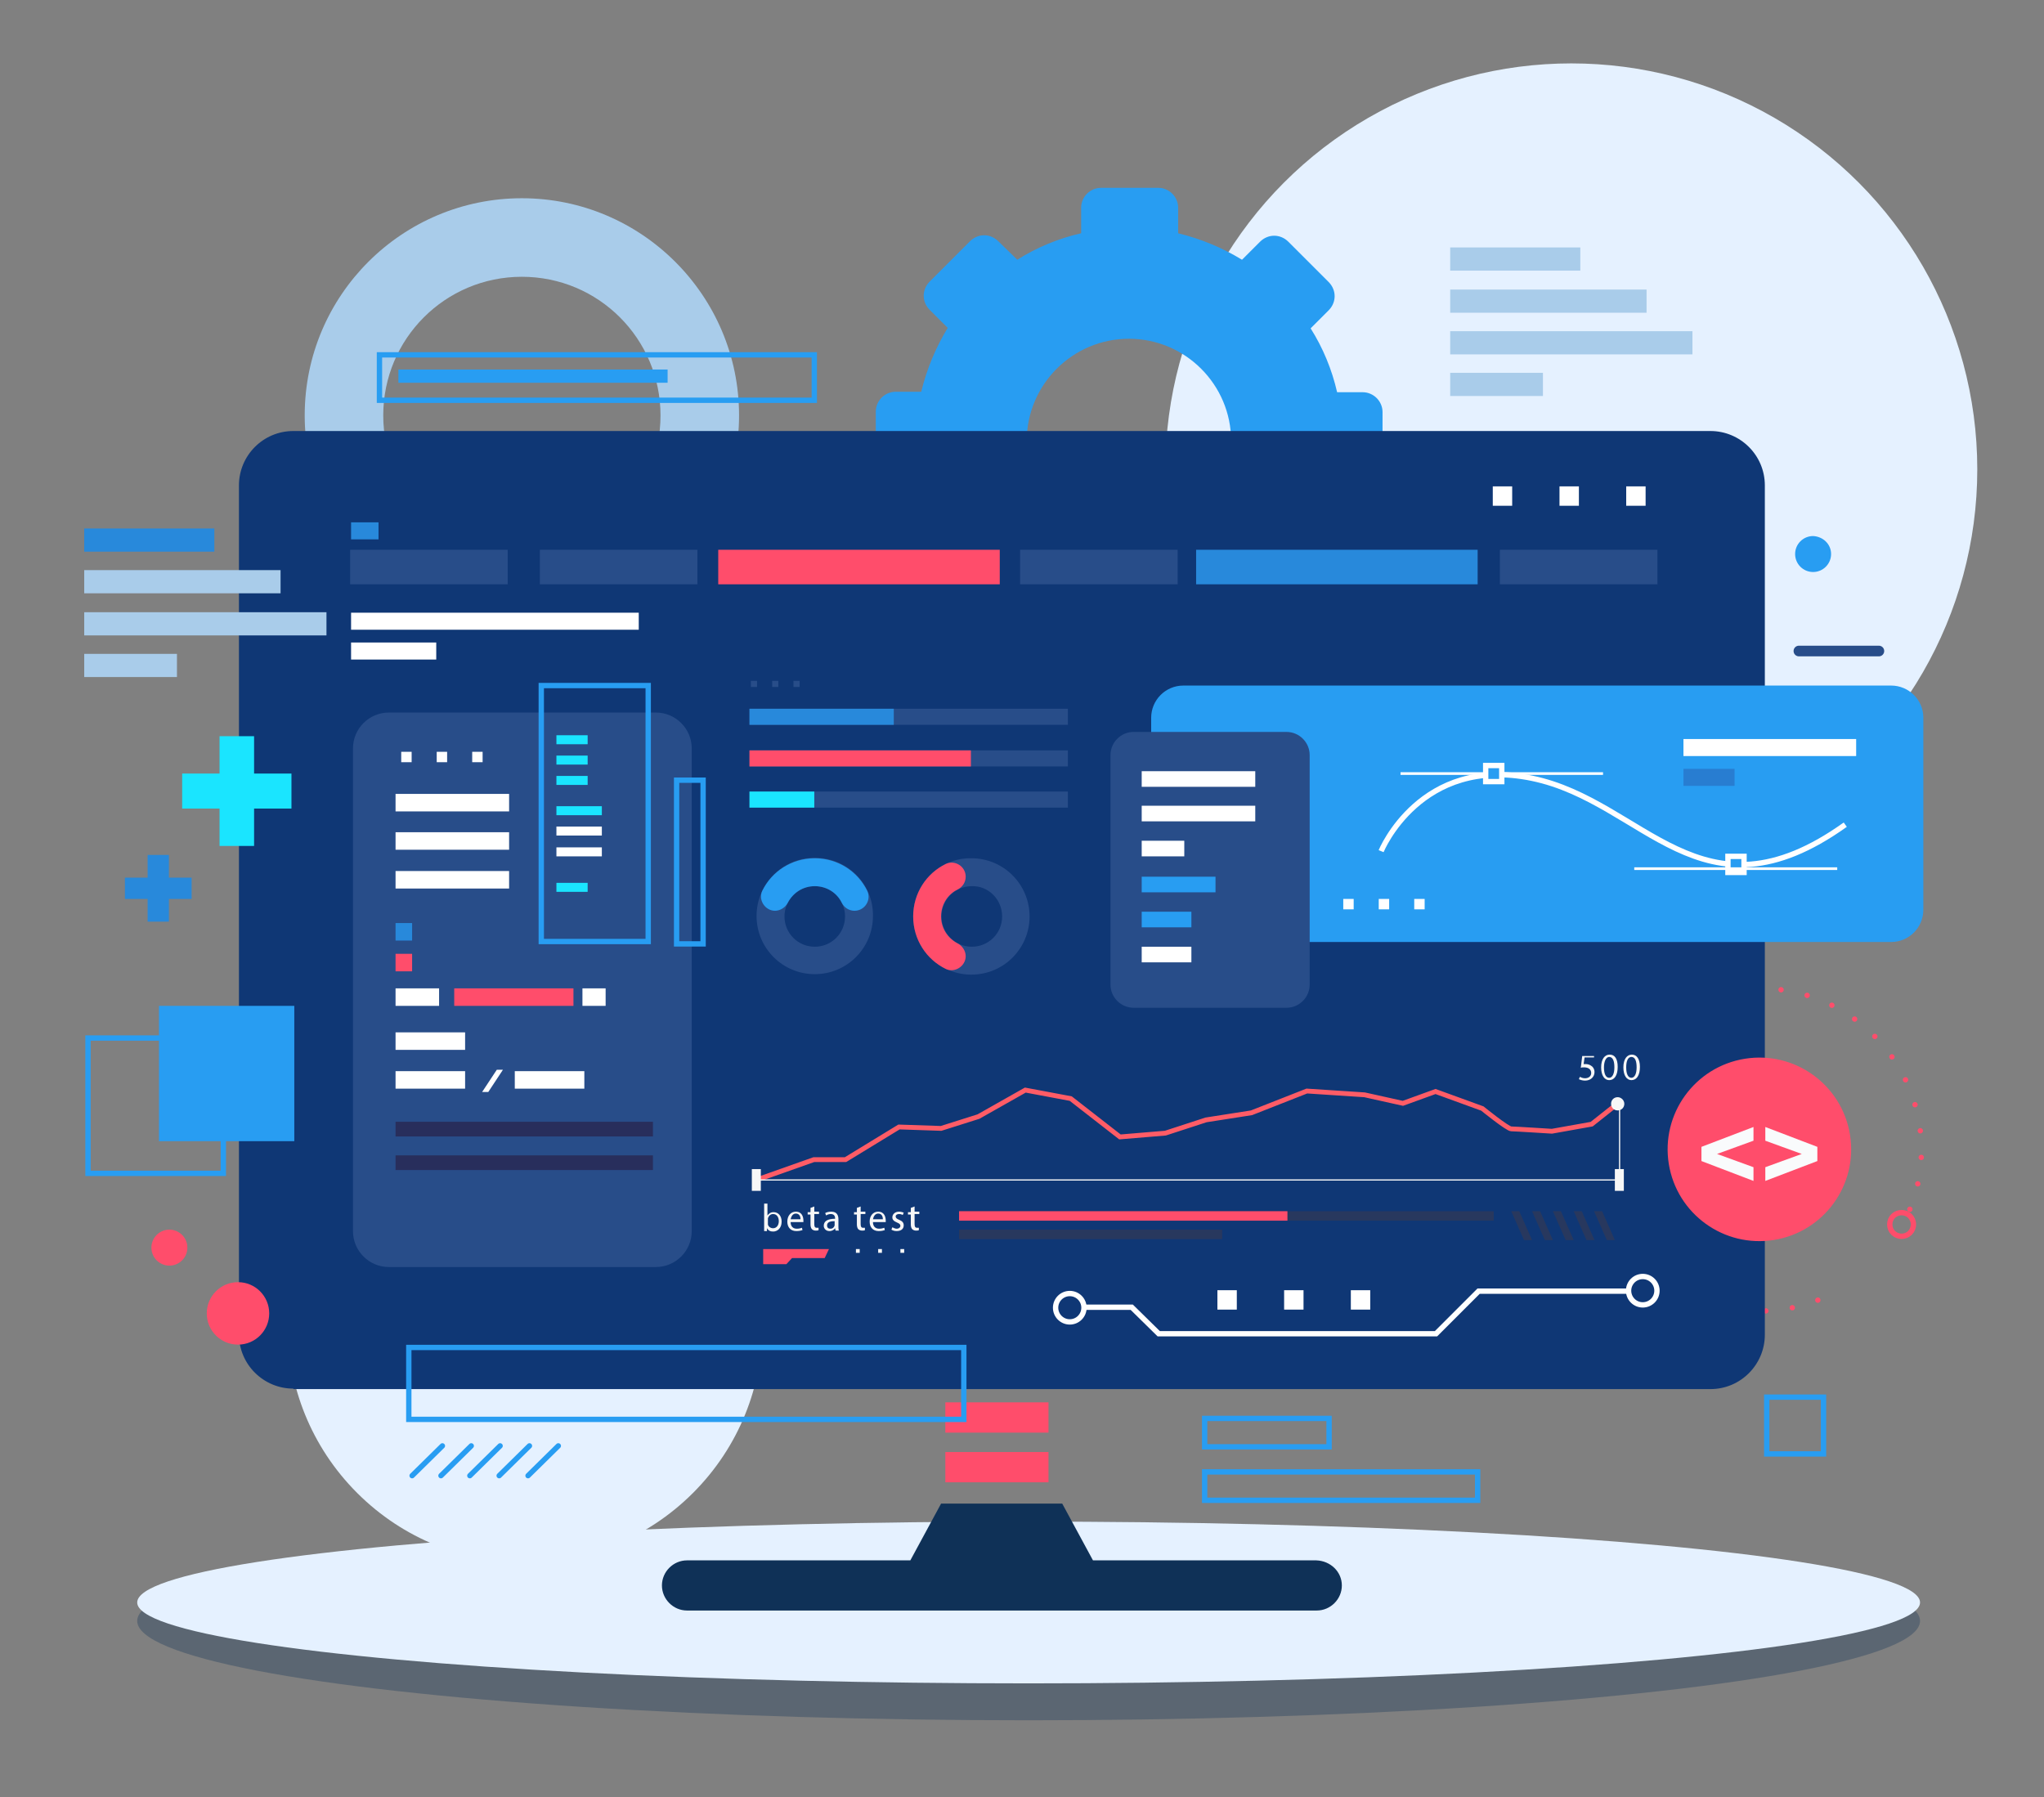 <?xml version="1.0" encoding="utf-8"?>
<!-- Generator: Adobe Illustrator 23.0.5, SVG Export Plug-In . SVG Version: 6.00 Build 0)  -->
<svg version="1.1" xmlns="http://www.w3.org/2000/svg" xmlns:xlink="http://www.w3.org/1999/xlink" x="0px" y="0px"
	 viewBox="0 0 432 379.9" style="enable-background:new 0 0 432 379.9;" xml:space="preserve">
<rect x="0" y="0" width="432" height="379.9" fill="#808080" stroke="none"/>
<style type="text/css">
	.st0{opacity:0.32;fill:#0F3157;}
	.st1{fill:#E5F1FF;}
	.st2{fill:#A9CCEA;}
	.st3{fill:#0F3157;}
	.st4{fill:#FF4D6B;}
	
		.st5{fill:none;stroke:#FF4D6B;stroke-width:1.128;stroke-linecap:round;stroke-linejoin:round;stroke-miterlimit:10;stroke-dasharray:0,5.638;}
	.st6{fill:#289DF2;}
	.st7{fill:#0F3775;}
	.st8{fill:#284D89;}
	.st9{fill:#2889DB;}
	.st10{fill:#FFFFFF;}
	.st11{fill:#282E5C;}
	.st12{fill:none;stroke:#FFFFFF;stroke-width:1.128;stroke-miterlimit:10;}
	.st13{fill:#289DF2;stroke:#FFFFFF;stroke-width:1.128;stroke-miterlimit:10;}
	.st14{fill:#289DF2;stroke:#FFFFFF;stroke-width:0.564;stroke-miterlimit:10;}
	.st15{fill:none;stroke:#284D89;stroke-width:2.255;stroke-linecap:round;stroke-linejoin:round;stroke-miterlimit:10;}
	.st16{fill:none;stroke:#FF5C66;stroke-width:1.015;stroke-miterlimit:10;}
	.st17{fill:none;stroke:#F7F7F7;stroke-width:0.254;stroke-miterlimit:10;}
	.st18{fill:#F7F7F7;}
	.st19{fill:none;stroke:#F7F7F7;stroke-width:0.508;stroke-miterlimit:10;}
	.st20{fill:#28385E;}
	.st21{fill:none;stroke:#289DF2;stroke-width:1.128;stroke-miterlimit:10;}
	.st22{fill:#F9FBFC;}
	.st23{fill:none;stroke:#FF4D6B;stroke-width:1.128;stroke-miterlimit:10;}
	.st24{fill:#1AE5FF;}
	.st25{fill:#287DD1;}
	.st26{fill:none;stroke:#289DF2;stroke-width:1.128;stroke-linecap:round;stroke-linejoin:round;stroke-miterlimit:10;}
</style>
<g id="BACKGROUND">
</g>
<g id="OBJECTS">
	<ellipse class="st0" cx="217.4" cy="342.6" rx="188.4" ry="21"/>
	<ellipse class="st1" cx="217.4" cy="338.7" rx="188.4" ry="17.1"/>
	<g>
		<circle class="st1" cx="332.1" cy="99.2" r="85.8"/>
		
			<ellipse transform="matrix(0.707 -0.707 0.707 0.707 -165.533 160.505)" class="st1" cx="111" cy="280.1" rx="50.2" ry="50.2"/>
		<g>
			<path class="st2" d="M110.3,41.9c-25.3,0-45.9,20.5-45.9,45.9c0,25.3,20.5,45.9,45.9,45.9c25.3,0,45.9-20.5,45.9-45.9
				C156.2,62.5,135.6,41.9,110.3,41.9z M110.3,117.1C94.1,117.1,81,104,81,87.8s13.1-29.3,29.3-29.3c16.2,0,29.3,13.1,29.3,29.3
				S126.5,117.1,110.3,117.1z"/>
			<path class="st3" d="M283.6,335.1c0,2.9-2.4,5.3-5.3,5.3H145.2c-2.9,0-5.3-2.4-5.3-5.3c0-2.9,2.4-5.3,5.3-5.3h47.2l6.5-12h11.3h3
				h11.3l6.5,12h47.2C281.2,329.9,283.6,332.2,283.6,335.1z"/>
			<rect x="199.8" y="306.9" class="st4" width="21.8" height="6.4"/>
			<rect x="199.8" y="296.4" class="st4" width="21.8" height="6.4"/>
			<path class="st5" d="M384.2,274.8c-3.8,1.5-7.9,2.3-12.2,2.3c-18.8,0-34.1-15.3-34.1-34.1s15.3-34.1,34.1-34.1
				c18.8,0,34.1,15.3,34.1,34.1c0,5-1.1,9.8-3.1,14.1"/>
			<path class="st6" d="M288,82.9h-5.4c-1.1-4.8-3-9.4-5.6-13.5l3.8-3.8c1.7-1.7,1.7-4.3,0-6l-8.5-8.5c-1.7-1.7-4.3-1.7-6,0
				l-3.8,3.8c-4.1-2.5-8.6-4.4-13.5-5.6v-5.4c0-2.3-1.9-4.2-4.2-4.2h-12.1c-2.3,0-4.2,1.9-4.2,4.2v5.4c-4.8,1.1-9.4,3-13.5,5.6
				L211,51c-1.7-1.7-4.3-1.7-6,0l-8.5,8.5c-1.7,1.7-1.7,4.3,0,6l3.8,3.8c-2.5,4.1-4.4,8.6-5.6,13.5h-5.4c-2.3,0-4.2,1.9-4.2,4.2
				v12.1c0,2.3,1.9,4.2,4.2,4.2h5.4c1.1,4.8,3,9.4,5.6,13.5l-3.8,3.8c-1.7,1.7-1.7,4.3,0,6l8.5,8.5c1.7,1.7,4.3,1.7,6,0l3.8-3.8
				c4.1,2.5,8.6,4.4,13.5,5.6v5.4c0,2.3,1.9,4.2,4.2,4.2h12.1c2.3,0,4.2-1.9,4.2-4.2v-5.4c4.8-1.1,9.4-3,13.5-5.6l3.8,3.8
				c1.7,1.7,4.3,1.7,6,0l8.5-8.5c1.7-1.7,1.7-4.3,0-6L277,117c2.5-4.1,4.4-8.6,5.6-13.5h5.4c2.3,0,4.2-1.9,4.2-4.2V87.1
				C292.2,84.8,290.3,82.9,288,82.9z M238.6,114.8c-11.9,0-21.6-9.7-21.6-21.6c0-11.9,9.7-21.6,21.6-21.6c11.9,0,21.6,9.7,21.6,21.6
				C260.2,105.1,250.6,114.8,238.6,114.8z"/>
			<path class="st7" d="M62,293.5c-6.3,0-11.5-5.1-11.5-11.5V102.6c0-6.3,5.1-11.5,11.5-11.5h299.5c6.3,0,11.5,5.1,11.5,11.5v179.5
				c0,6.3-5.1,11.5-11.5,11.5H62z"/>
			<rect x="74" y="116.2" class="st8" width="33.3" height="7.3"/>
			<rect x="114.1" y="116.2" class="st8" width="33.3" height="7.3"/>
			<rect x="215.6" y="116.2" class="st8" width="33.3" height="7.3"/>
			<rect x="317" y="116.2" class="st8" width="33.3" height="7.3"/>
			<rect x="151.8" y="116.2" class="st4" width="59.5" height="7.3"/>
			<rect x="252.8" y="116.2" class="st9" width="59.5" height="7.3"/>
			<rect x="74.2" y="110.4" class="st9" width="5.8" height="3.6"/>
			<g>
				<rect x="74.2" y="129.5" class="st10" width="60.8" height="3.6"/>
				<rect x="74.2" y="135.8" class="st10" width="18" height="3.6"/>
			</g>
			<path class="st8" d="M138.6,267.8H82.2c-4.2,0-7.6-3.4-7.6-7.6v-102c0-4.2,3.4-7.6,7.6-7.6h56.4c4.2,0,7.6,3.4,7.6,7.6v102
				C146.2,264.4,142.8,267.8,138.6,267.8z"/>
			<g>
				<rect x="83.6" y="167.8" class="st10" width="24" height="3.7"/>
				<rect x="83.6" y="175.9" class="st10" width="24" height="3.7"/>
				<rect x="83.6" y="184.1" class="st10" width="24" height="3.7"/>
			</g>
			<rect x="83.6" y="218.2" class="st10" width="14.7" height="3.7"/>
			<rect x="83.6" y="226.4" class="st10" width="14.7" height="3.7"/>
			<rect x="108.8" y="226.4" class="st10" width="14.7" height="3.7"/>
			<rect x="83.6" y="208.9" class="st10" width="9.2" height="3.7"/>
			<rect x="123.1" y="208.9" class="st10" width="4.9" height="3.7"/>
			<rect x="96" y="208.9" class="st4" width="25.2" height="3.7"/>
			<rect x="83.6" y="195.1" class="st9" width="3.5" height="3.7"/>
			<rect x="83.6" y="201.6" class="st4" width="3.5" height="3.7"/>
			<polygon class="st10" points="103.2,230.8 101.9,230.8 105,226.1 106.3,226.1 			"/>
			<rect x="83.6" y="237.1" class="st11" width="54.4" height="3.1"/>
			<rect x="83.6" y="244.2" class="st11" width="54.4" height="3.1"/>
			<path class="st6" d="M399.7,199.1H250.1c-3.7,0-6.8-3-6.8-6.8v-40.6c0-3.7,3-6.8,6.8-6.8h149.6c3.7,0,6.8,3,6.8,6.8v40.6
				C406.5,196,403.5,199.1,399.7,199.1z"/>
			<path class="st12" d="M291.9,179.9c0,0,8.3-20.3,31.9-15.4c23.7,4.9,35.7,31.6,66.2,9.8"/>
			<rect x="365.2" y="181" class="st13" width="3.4" height="3.4"/>
			<line class="st14" x1="296" y1="163.5" x2="338.8" y2="163.5"/>
			<line class="st14" x1="345.4" y1="183.6" x2="388.3" y2="183.6"/>
			<rect x="314" y="161.8" class="st13" width="3.4" height="3.4"/>
			<g>
				<path class="st8" d="M271.9,213h-32.3c-2.7,0-4.9-2.2-4.9-4.9v-48.5c0-2.7,2.2-4.9,4.9-4.9h32.3c2.7,0,4.9,2.2,4.9,4.9v48.5
					C276.8,210.8,274.6,213,271.9,213z"/>
				<g>
					<g>
						<rect x="241.3" y="163" class="st10" width="24" height="3.3"/>
						<rect x="241.3" y="170.3" class="st10" width="24" height="3.3"/>
						<rect x="241.3" y="177.7" class="st10" width="9" height="3.3"/>
					</g>
					<g>
						<rect x="241.3" y="185.3" class="st6" width="15.6" height="3.3"/>
						<rect x="241.3" y="192.7" class="st6" width="10.5" height="3.3"/>
						<rect x="241.3" y="200.1" class="st10" width="10.5" height="3.3"/>
					</g>
				</g>
			</g>
			<line class="st15" x1="380.2" y1="137.6" x2="397.1" y2="137.6"/>
			<g>
				<path class="st16" d="M342.2,233l-5.8,4.6l-8.4,1.5c0,0-7.9-0.5-8.6-0.5c-0.8,0-6.1-4.3-6.1-4.3l-9.9-3.6l-6.9,2.5l-8.1-1.8
					l-12.2-0.8l-11.7,4.6l-9.6,1.5l-8.6,2.8l-9.6,0.8l-10.4-8.1l-9.6-1.8l-9.9,5.6l-7.9,2.5l-8.9-0.3l-11.3,6.9h-6.7l-11.3,4"/>
				<g>
					<g>
						<line class="st17" x1="160.7" y1="249.4" x2="342.4" y2="249.4"/>
						<rect x="158.9" y="247.1" class="st18" width="1.9" height="4.6"/>
						<rect x="341.3" y="247.1" class="st18" width="1.9" height="4.6"/>
					</g>
					<path class="st19" d="M160.7,249.4"/>
				</g>
				<line class="st17" x1="342.3" y1="249.4" x2="342.3" y2="234.1"/>
				<path class="st18" d="M343.3,233.3c0,0.8-0.6,1.4-1.4,1.4c-0.8,0-1.4-0.6-1.4-1.4c0-0.8,0.6-1.4,1.4-1.4
					C342.6,231.9,343.3,232.5,343.3,233.3z"/>
				<g>
					<path class="st18" d="M161.5,260.1c0-0.3,0-0.7,0-1v-4.7h0.7v2.5h0c0.3-0.4,0.7-0.7,1.3-0.7c1,0,1.7,0.8,1.7,2
						c0,1.4-0.9,2.1-1.8,2.1c-0.6,0-1-0.2-1.3-0.7h0l0,0.6H161.5z M162.3,258.5c0,0.1,0,0.2,0,0.3c0.1,0.5,0.6,0.8,1.1,0.8
						c0.7,0,1.2-0.6,1.2-1.5c0-0.8-0.4-1.5-1.2-1.5c-0.5,0-0.9,0.3-1.1,0.9c0,0.1,0,0.2,0,0.3V258.5z"/>
					<path class="st18" d="M167.1,258.3c0,1,0.6,1.4,1.3,1.4c0.5,0,0.8-0.1,1.1-0.2l0.1,0.5c-0.3,0.1-0.7,0.2-1.3,0.2
						c-1.2,0-1.9-0.8-1.9-2c0-1.2,0.7-2.1,1.8-2.1c1.3,0,1.6,1.1,1.6,1.9c0,0.1,0,0.3,0,0.3H167.1z M169.2,257.7
						c0-0.5-0.2-1.2-1-1.2c-0.7,0-1,0.7-1.1,1.2H169.2z"/>
					<path class="st18" d="M172.1,255v1.1h1v0.5h-1v2.1c0,0.5,0.1,0.8,0.5,0.8c0.2,0,0.3,0,0.4,0l0,0.5c-0.1,0.1-0.4,0.1-0.6,0.1
						c-0.3,0-0.6-0.1-0.8-0.3c-0.2-0.2-0.3-0.6-0.3-1v-2.1h-0.6v-0.5h0.6v-0.9L172.1,255z"/>
					<path class="st18" d="M176.6,260.1l-0.1-0.5h0c-0.2,0.3-0.6,0.6-1.2,0.6c-0.8,0-1.2-0.6-1.2-1.1c0-1,0.8-1.5,2.4-1.5v-0.1
						c0-0.3-0.1-0.9-0.9-0.9c-0.4,0-0.7,0.1-1,0.3l-0.2-0.5c0.3-0.2,0.8-0.3,1.3-0.3c1.2,0,1.5,0.8,1.5,1.6v1.5c0,0.3,0,0.7,0.1,0.9
						H176.6z M176.5,258.1c-0.8,0-1.7,0.1-1.7,0.9c0,0.5,0.3,0.7,0.7,0.7c0.5,0,0.8-0.3,0.9-0.7c0-0.1,0-0.2,0-0.2V258.1z"/>
					<path class="st18" d="M181.9,255v1.1h1v0.5h-1v2.1c0,0.5,0.1,0.8,0.5,0.8c0.2,0,0.3,0,0.4,0l0,0.5c-0.1,0.1-0.4,0.1-0.6,0.1
						c-0.3,0-0.6-0.1-0.8-0.3c-0.2-0.2-0.3-0.6-0.3-1v-2.1h-0.6v-0.5h0.6v-0.9L181.9,255z"/>
					<path class="st18" d="M184.5,258.3c0,1,0.6,1.4,1.3,1.4c0.5,0,0.8-0.1,1.1-0.2l0.1,0.5c-0.3,0.1-0.7,0.2-1.3,0.2
						c-1.2,0-1.9-0.8-1.9-2c0-1.2,0.7-2.1,1.8-2.1c1.3,0,1.6,1.1,1.6,1.9c0,0.1,0,0.3,0,0.3H184.5z M186.6,257.7
						c0-0.5-0.2-1.2-1-1.2c-0.7,0-1,0.7-1.1,1.2H186.6z"/>
					<path class="st18" d="M188.6,259.4c0.2,0.1,0.6,0.3,0.9,0.3c0.5,0,0.8-0.3,0.8-0.6c0-0.3-0.2-0.5-0.7-0.7c-0.7-0.3-1-0.6-1-1.1
						c0-0.6,0.5-1.2,1.4-1.2c0.4,0,0.7,0.1,1,0.2l-0.2,0.5c-0.2-0.1-0.4-0.2-0.8-0.2c-0.4,0-0.7,0.2-0.7,0.5c0,0.3,0.2,0.5,0.7,0.7
						c0.7,0.3,1,0.6,1,1.2c0,0.7-0.5,1.2-1.5,1.2c-0.4,0-0.8-0.1-1.1-0.3L188.6,259.4z"/>
					<path class="st18" d="M193.3,255v1.1h1v0.5h-1v2.1c0,0.5,0.1,0.8,0.5,0.8c0.2,0,0.3,0,0.4,0l0,0.5c-0.1,0.1-0.4,0.1-0.6,0.1
						c-0.3,0-0.6-0.1-0.8-0.3c-0.2-0.2-0.3-0.6-0.3-1v-2.1h-0.6v-0.5h0.6v-0.9L193.3,255z"/>
				</g>
				<rect x="202.7" y="256" class="st20" width="113" height="2"/>
				<rect x="202.7" y="256" class="st4" width="69.4" height="2"/>
				<rect x="202.7" y="259.9" class="st20" width="55.6" height="2"/>
				<g>
					<polygon class="st4" points="167.4,265.9 174.3,265.9 175.2,264 161.3,264 161.3,267.2 166.2,267.2 					"/>
					<rect x="180.9" y="264" class="st18" width="0.8" height="0.8"/>
					<rect x="185.6" y="264" class="st18" width="0.8" height="0.8"/>
					<rect x="190.3" y="264" class="st18" width="0.8" height="0.8"/>
				</g>
				<g>
					<path class="st18" d="M336.9,223.5h-2l-0.2,1.4c0.1,0,0.2,0,0.4,0c0.4,0,0.8,0.1,1.1,0.3c0.4,0.2,0.8,0.7,0.8,1.4
						c0,1-0.8,1.8-2,1.8c-0.6,0-1.1-0.2-1.3-0.3l0.2-0.5c0.2,0.1,0.6,0.3,1.1,0.3c0.7,0,1.3-0.4,1.3-1.1c0-0.7-0.5-1.2-1.5-1.2
						c-0.3,0-0.5,0-0.7,0.1l0.3-2.5h2.5V223.5z"/>
					<path class="st18" d="M341.9,225.5c0,1.8-0.7,2.8-1.8,2.8c-1,0-1.7-1-1.7-2.7c0-1.8,0.8-2.7,1.8-2.7
						C341.3,222.9,341.9,223.8,341.9,225.5z M339,225.6c0,1.4,0.4,2.2,1.1,2.2c0.7,0,1.1-0.9,1.1-2.2c0-1.3-0.3-2.2-1.1-2.2
						C339.5,223.4,339,224.2,339,225.6z"/>
					<path class="st18" d="M346.6,225.5c0,1.8-0.7,2.8-1.8,2.8c-1,0-1.7-1-1.7-2.7c0-1.8,0.8-2.7,1.8-2.7
						C345.9,222.9,346.6,223.8,346.6,225.5z M343.7,225.6c0,1.4,0.4,2.2,1.1,2.2c0.7,0,1.1-0.9,1.1-2.2c0-1.3-0.3-2.2-1.1-2.2
						C344.1,223.4,343.7,224.2,343.7,225.6z"/>
				</g>
				<g>
					<polygon class="st20" points="323.8,262.1 322.1,262.1 319.4,256 321.1,256 					"/>
					<polygon class="st20" points="328.2,262.1 326.5,262.1 323.8,256 325.5,256 					"/>
					<polygon class="st20" points="332.6,262.1 330.9,262.1 328.2,256 329.9,256 					"/>
					<polygon class="st20" points="337,262.1 335.3,262.1 332.6,256 334.3,256 					"/>
					<polygon class="st20" points="341.3,262.1 339.6,262.1 336.9,256 338.6,256 					"/>
				</g>
			</g>
			<g>
				<g>
					<rect x="306.5" y="52.3" class="st2" width="27.5" height="4.9"/>
					<rect x="306.5" y="61.2" class="st2" width="41.5" height="4.9"/>
					<rect x="306.5" y="70" class="st2" width="51.2" height="4.9"/>
					<rect x="306.5" y="78.8" class="st2" width="19.6" height="4.9"/>
				</g>
			</g>
			<g>
				<g>
					<rect x="17.8" y="111.7" class="st9" width="27.5" height="4.9"/>
					<rect x="17.8" y="120.5" class="st2" width="41.5" height="4.9"/>
					<rect x="17.8" y="129.4" class="st2" width="51.2" height="4.9"/>
					<rect x="17.8" y="138.2" class="st2" width="19.6" height="4.9"/>
				</g>
			</g>
			<rect x="86.4" y="284.8" class="st21" width="117.3" height="15.2"/>
			<rect x="143" y="164.9" class="st21" width="5.6" height="34.6"/>
			<g>
				
					<ellipse transform="matrix(0.987 -0.159 0.159 0.987 -33.936 62.334)" class="st4" cx="372" cy="242.9" rx="19.4" ry="19.4"/>
				<g>
					<g>
						<path class="st22" d="M370.6,241.1l-7.7,2.8l7.7,2.8v2.9l-11-4.2v-3l11-4.2V241.1z"/>
					</g>
					<g>
						<path class="st22" d="M373.1,238.2l11,4.2v3l-11,4.2v-2.9l7.7-2.8l-7.7-2.8V238.2z"/>
					</g>
				</g>
			</g>
			<path class="st23" d="M404.4,258.8c0,1.4-1.1,2.5-2.5,2.5c-1.4,0-2.5-1.1-2.5-2.5c0-1.4,1.1-2.5,2.5-2.5
				C403.3,256.3,404.4,257.4,404.4,258.8z"/>
			<rect x="80.2" y="75" class="st21" width="91.9" height="9.6"/>
			<rect x="84.2" y="78.1" class="st6" width="56.9" height="2.8"/>
			<g>
				<rect x="158.4" y="149.8" class="st8" width="67.3" height="3.4"/>
				<rect x="158.4" y="149.8" class="st9" width="30.5" height="3.4"/>
			</g>
			<g>
				<rect x="158.4" y="158.6" class="st8" width="67.3" height="3.4"/>
				<rect x="158.4" y="158.6" class="st4" width="46.8" height="3.4"/>
			</g>
			<g>
				<rect x="158.4" y="167.3" class="st8" width="67.3" height="3.4"/>
				<rect x="158.4" y="167.3" class="st24" width="13.7" height="3.4"/>
			</g>
			<g>
				<rect x="158.7" y="143.9" class="st8" width="1.3" height="1.3"/>
				<rect x="163.2" y="143.9" class="st8" width="1.3" height="1.3"/>
				<rect x="167.7" y="143.9" class="st8" width="1.3" height="1.3"/>
			</g>
			<g>
				<rect x="283.9" y="190" class="st10" width="2.2" height="2.2"/>
				<rect x="291.4" y="190" class="st10" width="2.2" height="2.2"/>
				<rect x="298.9" y="190" class="st10" width="2.2" height="2.2"/>
			</g>
			<g>
				<rect x="315.5" y="102.8" class="st10" width="4.1" height="4.1"/>
				<rect x="329.6" y="102.8" class="st10" width="4.1" height="4.1"/>
				<rect x="343.7" y="102.8" class="st10" width="4.1" height="4.1"/>
			</g>
			<g>
				<rect x="257.3" y="272.7" class="st10" width="4.1" height="4.1"/>
				<rect x="271.4" y="272.7" class="st10" width="4.1" height="4.1"/>
				<rect x="285.5" y="272.7" class="st10" width="4.1" height="4.1"/>
			</g>
			<g>
				<rect x="84.8" y="158.9" class="st10" width="2.2" height="2.2"/>
				<rect x="92.3" y="158.9" class="st10" width="2.2" height="2.2"/>
				<rect x="99.8" y="158.9" class="st10" width="2.2" height="2.2"/>
			</g>
			<g>
				<rect x="355.8" y="156.2" class="st10" width="36.5" height="3.6"/>
				<rect x="355.8" y="162.5" class="st25" width="10.8" height="3.6"/>
			</g>
			<polygon class="st24" points="61.6,163.5 53.7,163.5 53.7,155.6 46.4,155.6 46.4,163.5 38.5,163.5 38.5,170.9 46.4,170.9 
				46.4,178.8 53.7,178.8 53.7,170.9 61.6,170.9 			"/>
			<polygon class="st9" points="40.5,185.5 35.7,185.5 35.7,180.7 31.2,180.7 31.2,185.5 26.4,185.5 26.4,190 31.2,190 31.2,194.8 
				35.7,194.8 35.7,190 40.5,190 			"/>
			<g>
				<path class="st8" d="M172.2,181.3c-6.8,0-12.3,5.5-12.3,12.3c0,6.8,5.5,12.3,12.3,12.3c6.8,0,12.3-5.5,12.3-12.3
					C184.6,186.8,179.1,181.3,172.2,181.3z M172.2,200.1c-3.6,0-6.4-2.9-6.4-6.4s2.9-6.4,6.4-6.4c3.6,0,6.4,2.9,6.4,6.4
					S175.8,200.1,172.2,200.1z"/>
				<path class="st6" d="M163.8,192.5c1.1,0,2.2-0.7,2.7-1.7c1.1-2.1,3.2-3.5,5.7-3.5c2.5,0,4.7,1.4,5.7,3.5c0.5,1,1.5,1.7,2.7,1.7
					l0,0c2.2,0,3.6-2.3,2.7-4.2c-2-4.1-6.2-6.9-11.1-6.9c-4.9,0-9.1,2.8-11.1,6.9C160.2,190.2,161.7,192.5,163.8,192.5L163.8,192.5z
					"/>
			</g>
			<g>
				<path class="st8" d="M193,193.7c0,6.8,5.5,12.3,12.3,12.3c6.8,0,12.3-5.5,12.3-12.3c0-6.8-5.5-12.3-12.3-12.3
					C198.5,181.3,193,186.8,193,193.7z M211.8,193.7c0,3.6-2.9,6.4-6.4,6.4c-3.6,0-6.4-2.9-6.4-6.4c0-3.6,2.9-6.4,6.4-6.4
					C208.9,187.2,211.8,190.1,211.8,193.7z"/>
				<path class="st4" d="M204.1,202.1c0-1.1-0.7-2.2-1.7-2.7c-2.1-1.1-3.5-3.2-3.5-5.7c0-2.5,1.4-4.7,3.5-5.7c1-0.5,1.7-1.5,1.7-2.7
					l0,0c0-2.2-2.3-3.6-4.2-2.7c-4.1,2-6.9,6.2-6.9,11.1c0,4.9,2.8,9.1,6.9,11.1C201.8,205.7,204.1,204.2,204.1,202.1L204.1,202.1z"
					/>
			</g>
			<rect x="114.4" y="144.9" class="st21" width="22.6" height="54.1"/>
			<g>
				<rect x="117.6" y="155.4" class="st24" width="6.6" height="1.9"/>
				<rect x="117.6" y="159.7" class="st24" width="6.6" height="1.9"/>
				<rect x="117.6" y="164" class="st24" width="6.6" height="1.9"/>
				<rect x="117.6" y="186.6" class="st24" width="6.6" height="1.9"/>
			</g>
			<g>
				<rect x="117.6" y="170.4" class="st24" width="9.6" height="1.9"/>
				<rect x="117.6" y="174.7" class="st10" width="9.6" height="1.9"/>
				<rect x="117.6" y="179.1" class="st10" width="9.6" height="1.9"/>
			</g>
			<rect x="33.6" y="212.6" class="st6" width="28.6" height="28.6"/>
			<rect x="18.6" y="219.4" class="st21" width="28.6" height="28.6"/>
			<rect x="373.4" y="295.3" class="st21" width="12" height="12"/>
			<g>
				<polyline class="st12" points="229.1,276.3 239.2,276.3 244.9,281.9 303.5,281.9 312.5,272.9 344.1,272.9 				"/>
				<circle class="st12" cx="226.1" cy="276.4" r="3"/>
				<circle class="st12" cx="347.2" cy="272.8" r="3"/>
			</g>
			<path class="st6" d="M387,117.1c0,2.1-1.7,3.8-3.8,3.8c-2.1,0-3.8-1.7-3.8-3.8c0-2.1,1.7-3.8,3.8-3.8
				C385.3,113.4,387,115,387,117.1z"/>
			<path class="st4" d="M39.6,263.7c0,2.1-1.7,3.8-3.8,3.8s-3.8-1.7-3.8-3.8c0-2.1,1.7-3.8,3.8-3.8S39.6,261.6,39.6,263.7z"/>
			<path class="st4" d="M56.9,277.6c0,3.6-2.9,6.6-6.6,6.6c-3.6,0-6.6-2.9-6.6-6.6c0-3.6,2.9-6.6,6.6-6.6
				C54,271,56.9,274,56.9,277.6z"/>
			<g>
				<rect x="254.6" y="299.8" class="st21" width="26.3" height="6"/>
				<rect x="254.6" y="311.1" class="st21" width="57.7" height="6"/>
			</g>
			<g>
				<line class="st26" x1="93.5" y1="305.6" x2="87.1" y2="311.9"/>
				<line class="st26" x1="99.6" y1="305.6" x2="93.2" y2="311.9"/>
				<line class="st26" x1="105.7" y1="305.6" x2="99.3" y2="311.9"/>
				<line class="st26" x1="111.9" y1="305.6" x2="105.5" y2="311.9"/>
				<line class="st26" x1="118" y1="305.6" x2="111.6" y2="311.9"/>
			</g>
		</g>
	</g>
	<g>
	</g>
	<g>
	</g>
	<g>
	</g>
	<g>
	</g>
	<g>
	</g>
	<g>
	</g>
</g>
</svg>
